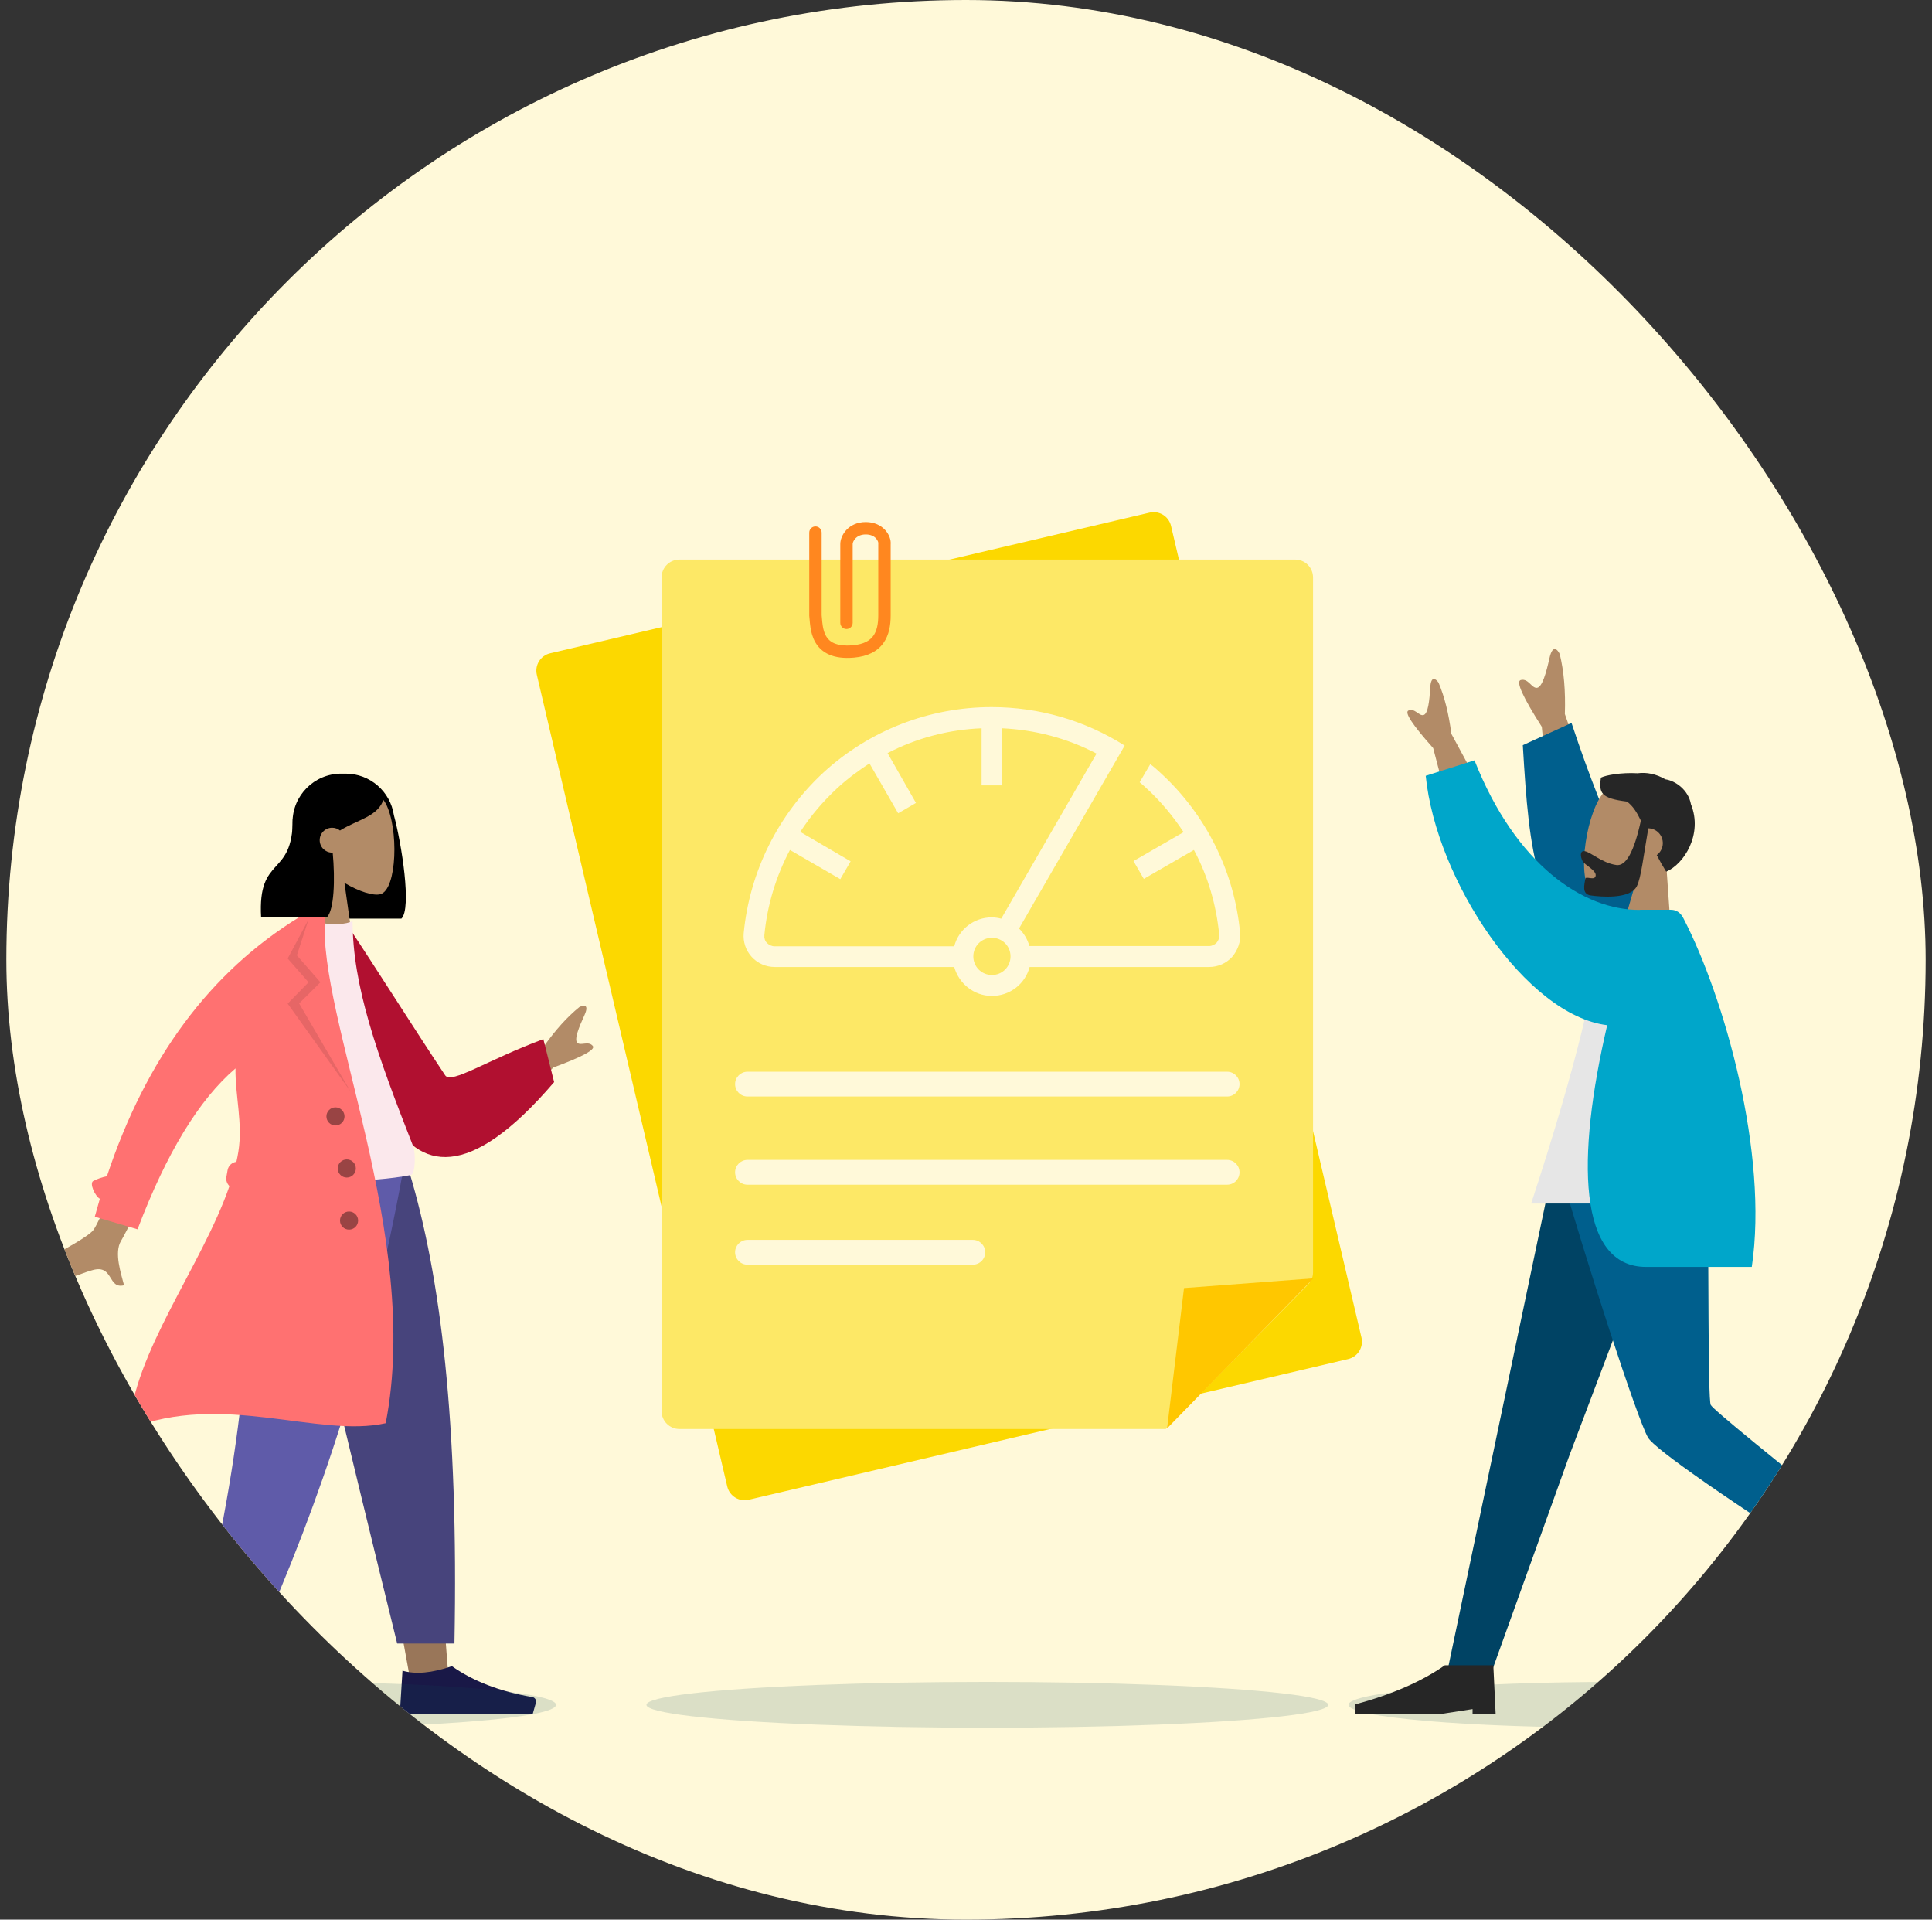 <svg width="152" height="151" viewBox="0 0 152 151" fill="none" xmlns="http://www.w3.org/2000/svg">
<rect x="0" y="0" width="152" height="151" fill="#333333" stroke="none"/>
<g clip-path="url(#clip0_11554_1473)">
<rect x="0.5" width="151" height="151" rx="75.5" fill="#FFF9D9"/>
<path d="M90.444 40.321L43.281 51.388C42.525 51.565 42.057 52.321 42.234 53.076L57.216 116.925C57.394 117.68 58.15 118.149 58.905 117.971L106.068 106.904C106.823 106.727 107.292 105.971 107.115 105.216L92.132 41.367C91.955 40.612 91.199 40.144 90.444 40.321Z" fill="#FCD800"/>
<path d="M52.05 45.419C52.05 44.644 52.679 44.015 53.455 44.015H101.899C102.675 44.015 103.304 44.644 103.304 45.419V100.079C103.304 100.449 103.158 100.803 102.899 101.066L91.718 112.407H53.455C52.679 112.407 52.05 111.778 52.05 111.002V45.419Z" fill="#FDE866"/>
<path fill-rule="evenodd" clip-rule="evenodd" d="M57.833 85.276C57.833 84.737 58.27 84.301 58.809 84.301L96.545 84.301C97.084 84.301 97.52 84.737 97.52 85.276C97.52 85.815 97.084 86.252 96.545 86.252L58.809 86.252C58.27 86.252 57.833 85.815 57.833 85.276Z" fill="#FFF9D9"/>
<path fill-rule="evenodd" clip-rule="evenodd" d="M57.833 92.213C57.833 91.675 58.27 91.238 58.809 91.238L96.545 91.238C97.084 91.238 97.52 91.675 97.52 92.213C97.52 92.752 97.084 93.189 96.545 93.189L58.809 93.189C58.27 93.189 57.833 92.752 57.833 92.213Z" fill="#FFF9D9"/>
<path fill-rule="evenodd" clip-rule="evenodd" d="M57.833 98.505C57.833 97.966 58.27 97.529 58.809 97.529L76.535 97.529C77.074 97.529 77.511 97.966 77.511 98.505C77.511 99.044 77.074 99.48 76.535 99.48L58.809 99.48C58.27 99.48 57.833 99.044 57.833 98.505Z" fill="#FFF9D9"/>
<path d="M91.821 112.356L93.151 101.32L103.334 100.553L91.821 112.356Z" fill="#FFC700"/>
<path d="M97.568 73.401C97.121 68.565 94.886 64.073 91.289 60.782C91.025 60.538 90.781 60.314 90.497 60.111L89.663 61.533C89.826 61.676 90.009 61.818 90.171 61.98C91.309 63.017 92.285 64.195 93.118 65.455L89.176 67.731L89.989 69.133L93.931 66.858C95.028 68.91 95.699 71.186 95.922 73.543C95.943 73.767 95.861 73.99 95.719 74.153C95.557 74.316 95.353 74.417 95.109 74.417H80.986C80.844 73.889 80.559 73.421 80.173 73.035L88.485 58.648C85.376 56.677 81.758 55.62 78.019 55.62C73.102 55.62 68.407 57.449 64.79 60.761C61.214 64.073 58.978 68.565 58.511 73.401C58.45 74.072 58.673 74.763 59.141 75.271C59.608 75.779 60.258 76.063 60.949 76.063H75.073C75.439 77.364 76.617 78.339 78.04 78.339C79.462 78.339 80.661 77.384 81.007 76.063H95.13C95.821 76.063 96.471 75.779 96.938 75.271C97.385 74.742 97.629 74.072 97.568 73.401ZM75.073 74.437H60.949C60.726 74.437 60.502 74.336 60.34 74.173C60.177 74.011 60.116 73.787 60.136 73.564C60.36 71.206 61.051 68.93 62.148 66.858L66.111 69.154L66.924 67.752L62.961 65.435C63.774 64.175 64.77 63.017 65.888 61.98C66.68 61.249 67.534 60.619 68.407 60.05L70.663 63.972L72.065 63.159L69.83 59.237C72.106 58.058 74.626 57.388 77.227 57.286V61.777H78.853V57.286C81.454 57.408 83.994 58.079 86.27 59.278L78.771 72.263C78.527 72.202 78.284 72.161 78.019 72.161C76.617 72.161 75.418 73.117 75.073 74.437ZM78.04 76.693C77.227 76.693 76.576 76.043 76.576 75.23C76.576 74.417 77.227 73.767 78.04 73.767C78.853 73.767 79.503 74.417 79.503 75.23C79.503 76.043 78.853 76.693 78.04 76.693Z" fill="#FFF9D9"/>
<path fill-rule="evenodd" clip-rule="evenodd" d="M66.11 42.813C66.096 42.138 66.735 41.062 68.115 41.062C68.797 41.062 69.311 41.328 69.643 41.693C69.945 42.023 70.113 42.458 70.074 42.836V48.415C70.074 49.168 69.953 49.953 69.502 50.582C69.035 51.233 68.277 51.632 67.188 51.728C66.386 51.798 65.745 51.712 65.238 51.491C64.722 51.267 64.376 50.918 64.148 50.525C63.925 50.141 63.822 49.726 63.766 49.367C63.73 49.139 63.709 48.887 63.692 48.694C63.685 48.605 63.678 48.528 63.672 48.471L63.668 48.443V41.895C63.668 41.625 63.887 41.407 64.156 41.407C64.425 41.407 64.644 41.625 64.644 41.895V48.388C64.655 48.488 64.662 48.582 64.67 48.676C64.684 48.845 64.698 49.014 64.73 49.216C64.777 49.516 64.854 49.799 64.992 50.036C65.124 50.265 65.318 50.463 65.626 50.597C65.943 50.734 66.409 50.817 67.102 50.756C67.986 50.678 68.449 50.376 68.709 50.013C68.985 49.629 69.098 49.088 69.098 48.415V42.772L69.103 42.737C69.103 42.737 69.103 42.736 69.104 42.735C69.104 42.733 69.104 42.73 69.104 42.727C69.104 42.719 69.103 42.709 69.102 42.697C69.098 42.671 69.091 42.638 69.077 42.6C69.049 42.522 68.999 42.434 68.922 42.35C68.777 42.191 68.525 42.038 68.115 42.038C67.316 42.038 67.08 42.63 67.085 42.793L67.085 42.8V48.991C67.085 49.26 66.867 49.479 66.597 49.479C66.328 49.479 66.11 49.26 66.11 48.991V42.813Z" fill="#FF871F"/>
<path fill-rule="evenodd" clip-rule="evenodd" d="M22.585 92.237L29.109 114.717L32.177 131.595H35.257L32.183 92.237H22.585Z" fill="#997659"/>
<path fill-rule="evenodd" clip-rule="evenodd" d="M19.653 92.237C20.108 103.915 19.929 110.284 19.827 111.345C19.725 112.406 19.146 119.512 15.205 131.951H18.409C23.628 120.018 25.45 112.912 26.049 111.345C26.647 109.779 28.415 103.409 30.997 92.237H19.653Z" fill="#B28B67"/>
<path fill-rule="evenodd" clip-rule="evenodd" d="M22.444 92.237C24.14 99.972 27.075 112.32 31.248 129.28H35.753C36.086 111.872 34.67 100.415 32.219 92.237H22.444Z" fill="#47447C"/>
<path fill-rule="evenodd" clip-rule="evenodd" d="M19.63 92.237C20.076 103.915 18.921 115.42 15.342 129.461H20.148C25.377 117.707 29.125 106.258 31.686 92.237H19.63Z" fill="#5F5BA9"/>
<path fill-rule="evenodd" clip-rule="evenodd" d="M14.749 134.266L14.926 131.417C15.961 131.72 17.257 131.601 18.815 131.061C20.489 132.247 22.597 133.057 25.139 133.491C25.333 133.524 25.463 133.708 25.43 133.902C25.428 133.914 25.425 133.927 25.422 133.939L25.177 134.801H18.815H15.103L14.749 134.266Z" fill="#191847"/>
<path fill-rule="evenodd" clip-rule="evenodd" d="M31.49 134.266L31.666 131.417C32.701 131.72 33.997 131.601 35.555 131.061C37.229 132.247 39.337 133.057 41.879 133.491C42.073 133.524 42.203 133.708 42.17 133.902C42.168 133.914 42.165 133.927 42.162 133.939L41.917 134.801H35.555H31.843L31.49 134.266Z" fill="#191847"/>
<path fill-rule="evenodd" clip-rule="evenodd" d="M30.987 64.112C31.601 66.374 32.401 71.459 31.584 72.257H26.42C26.419 72.247 26.419 72.238 26.418 72.229C24.504 72.017 23.015 70.394 23.015 68.424V64.684C23.015 62.569 24.729 60.855 26.844 60.855H27.2C29.12 60.855 30.711 62.269 30.987 64.112Z" fill="black"/>
<path fill-rule="evenodd" clip-rule="evenodd" d="M25.021 67.709C24.201 66.746 23.645 65.566 23.738 64.243C24.005 60.432 29.311 61.27 30.343 63.194C31.375 65.117 31.252 69.996 29.918 70.34C29.387 70.477 28.253 70.142 27.1 69.446L27.824 74.568H23.55L25.021 67.709Z" fill="#B28B67"/>
<path fill-rule="evenodd" clip-rule="evenodd" d="M26.176 67.066C26.373 69.181 26.294 71.597 25.707 72.17H20.543C20.255 67.171 23.036 69.107 23.036 64.399C23.209 64.23 23.373 64.062 23.535 63.918L23.53 63.779C24.424 61.948 25.558 61.033 26.933 61.033C28.996 61.033 29.647 61.993 30.201 62.807C29.787 64.229 28.178 64.44 26.749 65.327C26.581 65.19 26.366 65.108 26.132 65.108C25.591 65.108 25.152 65.546 25.152 66.087C25.152 66.628 25.591 67.067 26.132 67.067C26.147 67.067 26.162 67.066 26.176 67.066Z" fill="black"/>
<path fill-rule="evenodd" clip-rule="evenodd" d="M12.243 85.569L15.379 86.136C11.739 93.36 9.789 97.179 9.53 97.595C8.947 98.529 9.536 100.212 9.758 101.1C8.467 101.424 8.944 99.465 7.312 99.9C5.821 100.298 4.569 101.275 3.151 100.012C2.976 99.857 2.842 99.365 3.423 99.101C4.869 98.444 7.002 97.223 7.343 96.757C7.808 96.123 9.442 92.393 12.243 85.569Z" fill="#B28B67"/>
<path d="M42.79 82.304L36.911 86.192L39.389 88.444L43.524 83.972C45.828 83.125 46.866 82.56 46.64 82.276C46.3 81.85 45.701 82.282 45.425 82.031C45.149 81.781 45.553 80.79 45.976 79.867C46.399 78.944 45.875 79.065 45.581 79.217C44.643 79.973 43.713 81.002 42.79 82.304Z" fill="#B28B67"/>
<path fill-rule="evenodd" clip-rule="evenodd" d="M27.315 72.75C29.528 76.056 32.554 80.876 35.027 84.59C35.503 85.306 38.352 83.367 42.749 81.738L43.596 85.118C30.047 100.972 28.14 80.708 27.315 72.75Z" fill="#B11030"/>
<path fill-rule="evenodd" clip-rule="evenodd" d="M19.091 92.431C24.69 93.046 29.097 93.046 32.312 92.431C32.711 92.355 32.693 90.638 32.508 90.169C29.632 82.866 27.74 77.52 27.74 72.448C27.212 72.724 26.288 72.765 24.968 72.572C21.422 77.799 19.792 83.797 19.091 92.431Z" fill="#FBE8EC"/>
<path fill-rule="evenodd" clip-rule="evenodd" d="M18.052 93.295C17.862 93.116 17.763 92.847 17.812 92.571L17.905 92.045C17.968 91.688 18.257 91.429 18.599 91.388C18.659 91.121 18.71 90.856 18.753 90.592C19.112 88.367 18.498 86.184 18.527 84.042C15.663 86.485 13.094 90.704 10.82 96.698L7.456 95.709C7.585 95.232 7.718 94.761 7.855 94.296C7.467 94.075 7.013 93.064 7.34 92.895C7.677 92.721 8.034 92.598 8.41 92.525C11.495 83.236 16.538 76.443 23.541 72.145H24.503L25.566 72.145C24.97 80.031 33.206 97.248 30.346 111.951C25.06 113.132 17.513 109.459 10.167 112.394C10.441 106.472 15.916 99.516 18.052 93.295Z" fill="#FF7171"/>
<path fill-rule="evenodd" clip-rule="evenodd" d="M24.275 72.323L23.357 75.148L25.207 77.267L23.535 78.931L27.58 85.858L22.633 78.945L24.275 77.267L22.633 75.395L24.275 72.323Z" fill="black" fill-opacity="0.1"/>
<path fill-rule="evenodd" clip-rule="evenodd" d="M26.393 88.529C26 88.529 25.681 88.21 25.681 87.817C25.681 87.424 26 87.105 26.393 87.105C26.787 87.105 27.106 87.424 27.106 87.817C27.106 88.21 26.787 88.529 26.393 88.529ZM27.284 92.626C26.89 92.626 26.571 92.307 26.571 91.913C26.571 91.52 26.89 91.201 27.284 91.201C27.677 91.201 27.996 91.52 27.996 91.913C27.996 92.307 27.677 92.626 27.284 92.626ZM27.462 96.722C27.069 96.722 26.75 96.403 26.75 96.009C26.75 95.616 27.069 95.297 27.462 95.297C27.855 95.297 28.174 95.616 28.174 96.009C28.174 96.403 27.855 96.722 27.462 96.722Z" fill="black" fill-opacity="0.4"/>
<ellipse cx="22.622" cy="134.102" rx="21.122" ry="1.802" fill="#104A57" fill-opacity="0.15"/>
<ellipse cx="127.216" cy="134.102" rx="21.122" ry="1.802" fill="#104A57" fill-opacity="0.15"/>
<ellipse cx="77.677" cy="134.102" rx="26.819" ry="1.802" fill="#104A57" fill-opacity="0.15"/>
<path fill-rule="evenodd" clip-rule="evenodd" d="M132.186 91.426L123.46 114.516L117.344 131.534H113.856L122.264 91.426L132.186 91.426Z" fill="#004364"/>
<path fill-rule="evenodd" clip-rule="evenodd" d="M134.343 91.426C134.437 99.349 134.369 110.015 134.59 110.509C134.737 110.838 139.32 114.59 148.338 121.763L146.54 124.819C135.834 117.915 130.207 114.003 129.659 113.083C128.838 111.703 124.713 99.006 122.567 91.426H134.343Z" fill="#005F8D"/>
<path fill-rule="evenodd" clip-rule="evenodd" d="M151.5 123.82L148.464 121.509L146.014 124.429C145.826 126.63 145.097 129.098 143.828 131.834L144.384 132.3L148.817 127.017L150.055 124.977L150.334 125.21L151.5 123.82Z" fill="#262626"/>
<path fill-rule="evenodd" clip-rule="evenodd" d="M117.668 134.801L117.487 130.99H113.675C111.868 132.26 109.509 133.289 106.598 134.075V134.801H113.494L115.853 134.438V134.801H117.668Z" fill="#262626"/>
<path fill-rule="evenodd" clip-rule="evenodd" d="M117.53 63.901L114.184 57.721C113.983 56.143 113.647 54.801 113.177 53.695C112.991 53.424 112.586 53.071 112.525 54.082C112.464 55.093 112.354 56.153 111.994 56.244C111.633 56.335 111.309 55.674 110.81 55.889C110.477 56.033 111.126 57.018 112.755 58.844L114.293 64.719L117.53 63.901Z" fill="#B28B67"/>
<path d="M123.115 56.166L125.764 63.737L121.968 64.07L121.301 57.171C119.797 54.818 119.245 53.59 119.646 53.489C120.247 53.337 120.492 54.141 120.915 54.104C121.337 54.067 121.653 52.892 121.906 51.763C122.158 50.635 122.55 51.106 122.711 51.446C123.041 52.777 123.175 54.35 123.115 56.166Z" fill="#B28B67"/>
<path fill-rule="evenodd" clip-rule="evenodd" d="M132.217 77.079C128.85 69.638 126.482 65.452 123.638 56.864L119.807 58.615C120.326 67.391 120.821 72.091 126.128 75.948C127.46 76.915 129.258 78.725 131.661 79.796L132.217 77.079Z" fill="#005F8D"/>
<path fill-rule="evenodd" clip-rule="evenodd" d="M136.07 94.669H120.463C123.999 83.887 125.805 76.487 125.881 72.469C125.885 72.264 126.263 71.903 126.431 71.95C127.655 72.296 128.965 72.167 130.36 71.562C134.06 77.513 135.34 84.839 136.07 94.669Z" fill="#E6E6E6"/>
<path fill-rule="evenodd" clip-rule="evenodd" d="M131.105 68.192C132.141 67.277 132.923 66.086 133.026 64.642C133.323 60.48 127.458 60.571 126.047 62.492C124.635 64.412 124.017 69.706 125.406 70.283C125.96 70.513 127.237 70.324 128.591 69.75L127.02 75.175L131.641 75.833L131.105 68.192Z" fill="#B28B67"/>
<path fill-rule="evenodd" clip-rule="evenodd" d="M129.095 64.547C128.567 66.986 127.924 68.151 127.165 68.043C126.027 67.881 125.164 67.021 124.664 66.95C124.3 66.898 124.317 67.365 124.51 67.737C124.669 68.044 125.601 68.451 125.539 68.883C125.478 69.315 124.759 68.872 124.723 69.128C124.663 69.552 124.414 70.33 125.15 70.435C125.895 70.541 128.257 70.759 128.78 69.706C129.118 69.026 129.292 67.384 129.68 65.151C129.726 65.152 129.773 65.156 129.819 65.163C130.457 65.254 130.901 65.844 130.81 66.482C130.764 66.806 130.589 67.08 130.345 67.259C130.558 67.674 130.802 68.111 131.087 68.567C132.487 67.977 133.987 65.618 133.036 63.263C132.839 62.148 131.826 61.414 131.016 61.299C130.306 60.876 129.528 60.729 128.839 60.824C127.527 60.751 126.313 60.981 125.952 61.169C125.777 62.397 125.963 62.795 127.999 63.052C128.461 63.386 128.78 63.895 129.095 64.547Z" fill="#262626"/>
<path fill-rule="evenodd" clip-rule="evenodd" d="M129.029 71.572C124.555 71.609 119.248 68.016 116.005 59.807L112.168 61.023C112.994 69.267 120.073 79.873 126.446 80.641C124.008 91.097 124.121 99.656 129.502 99.656C132.072 99.656 134.846 99.656 137.823 99.656C139.145 90.774 135.672 78.459 132.451 72.247C132.328 72.01 132.067 71.563 131.45 71.563C130.913 71.563 130.107 71.563 129.032 71.563C129.031 71.566 129.03 71.569 129.029 71.572Z" fill="#00A6CA"/>
</g>
<defs>
<clipPath id="clip0_11554_1473">
<rect x="0.5" width="151" height="151" rx="75.5" fill="white"/>
</clipPath>
</defs>
</svg>
